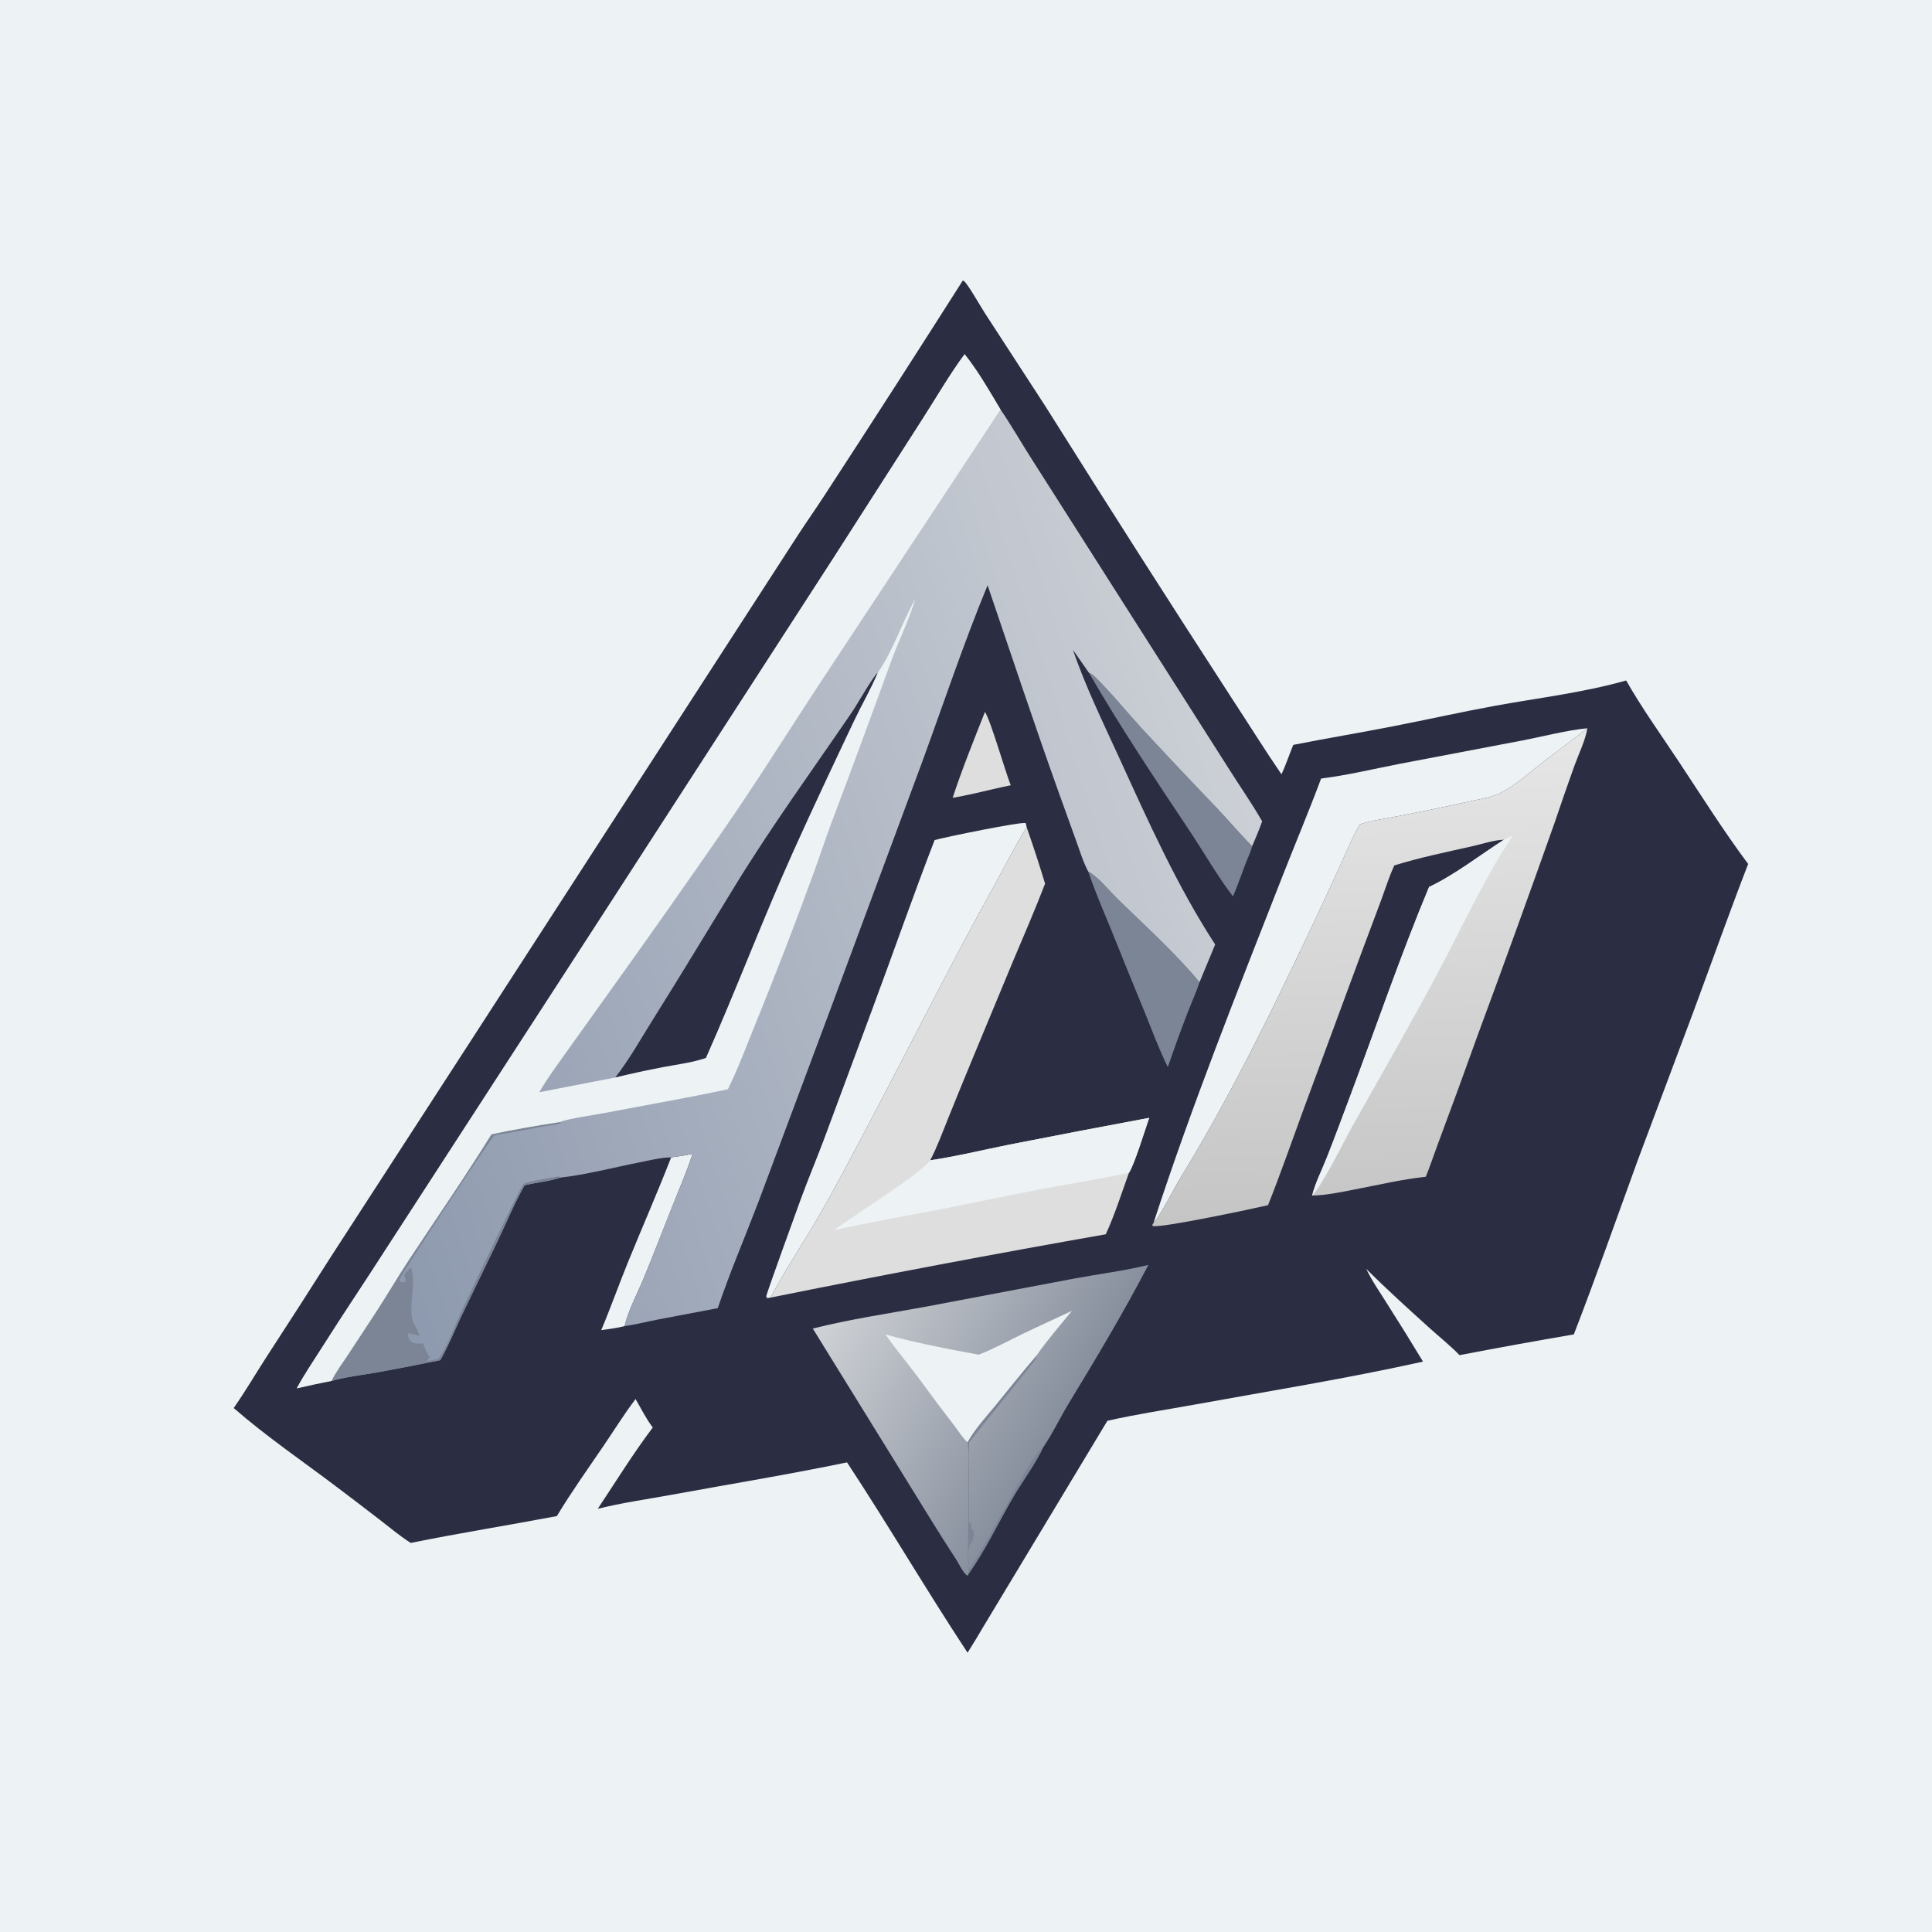 <?xml version="1.0" encoding="utf-8" ?>
<svg xmlns="http://www.w3.org/2000/svg" xmlns:xlink="http://www.w3.org/1999/xlink" width="1024" height="1024">
	<path fill="#EDF2F4" d="M0 0L1024 0L1024 1024L0 1024L0 0Z"/>
	<path fill="#2B2D42" d="M510.298 148.696C510.696 148.845 510.906 148.886 511.243 149.225C513.509 151.497 519.874 162.679 522.029 166.011L553.937 215.1Q603.213 293.542 653.626 371.257C662.174 384.28 670.397 397.564 679.214 410.404C681.566 405.358 683.34 399.963 685.446 394.802C703.15 391.309 720.983 388.345 738.704 384.88C756.619 381.377 774.447 377.37 792.4 374.086C815.392 369.88 839.435 367.101 861.886 360.657C870.361 375.533 880.444 389.551 889.891 403.821C901.865 421.909 913.586 440.536 926.561 457.915C916.48 483.924 907.193 510.217 897.493 536.368L867.806 615.595C856.684 646.165 845.904 676.936 834.159 707.268Q803.812 712.443 773.581 718.259C768.771 713.269 763.084 708.761 757.92 704.094C746.454 693.735 735.05 683.433 724.116 672.503C727.26 679.039 731.513 685.146 735.372 691.284Q744.982 706.367 754.232 721.674C714.129 730.588 673.33 737.183 632.905 744.508C617.611 747.279 602.091 749.595 586.94 753.048L520.871 862.733Q516.976 869.424 512.831 875.962C490.931 842.74 470.814 808.315 448.94 775.092C418.205 781.467 387.163 786.555 356.284 792.202C343.209 794.593 329.7 796.48 316.822 799.704C326.385 785.316 335.579 770.392 345.987 756.602C342.507 752.059 339.755 746.482 336.862 741.516C330.74 749.604 325.401 758.241 319.69 766.621C311.369 778.832 302.777 790.91 295.137 803.565C269.366 808.439 243.384 812.57 217.694 817.785C211.964 814.122 206.612 809.645 201.24 805.481Q189.952 796.759 178.561 788.174C160.255 774.334 141.184 761.388 123.866 746.287C129.934 737.593 135.321 728.42 141.054 719.503Q158.315 693.008 175.255 666.306L249.259 552.084L422.552 284.199C427.173 277.046 432.101 270.097 436.747 262.961Q473.853 206.041 510.298 148.696Z"/>
	<path fill="#DEDEDE" d="M522.054 377.312C525.204 382.263 532.558 408.181 535.708 416.202C529.159 417.56 522.641 419.153 516.116 420.63Q510.541 421.873 504.919 422.878C509.994 407.45 516.084 392.409 522.054 377.312Z"/>
	<path fill="#EDF2F4" d="M355.722 613.441C359.514 612.889 363.334 612.408 367.072 611.559C364.046 620.878 360.113 629.942 356.496 639.047C351.463 651.721 346.548 664.461 341.365 677.074C337.936 685.421 333.126 694.124 331.047 702.87C327.011 703.919 322.782 704.385 318.661 705.006C323.698 693.053 327.998 680.871 332.89 668.875C340.435 650.374 348.479 632.061 355.722 613.441Z"/>
	<path fill="#7B8595" d="M577.126 356.535C578.353 357.064 579.217 357.625 580.179 358.565C588.86 367.049 596.676 376.776 604.86 385.747Q624.72 407.181 644.945 428.272C651.251 434.933 657.197 442.001 663.675 448.486C662.922 451.604 661.243 454.923 660.096 457.944C657.919 463.677 655.929 469.494 653.507 475.13C645.765 465.138 638.095 451.763 630.902 440.967C612.457 413.284 593.778 385.338 577.126 356.535Z"/>
	<path fill="#7B8595" d="M576.772 461.906C582.789 465.37 587.601 471.841 592.55 476.657C605.945 489.695 624.226 506.369 635.766 520.61C634.05 525.8 631.728 530.923 629.745 536.027Q624.046 550.698 618.963 565.593C614.375 556.295 610.761 546.539 606.888 536.932C602.262 525.458 597.438 514.077 592.904 502.563C587.573 489.027 581.481 475.666 576.772 461.906Z"/>
	<path fill="#EDF2F4" d="M495.358 445.262C500.35 443.785 541.555 435.338 543.663 436.275L544.151 438.445C537.624 449.066 531.986 460.326 525.943 471.232C503.64 511.487 483.146 552.706 461.65 593.394C452.293 611.104 443.039 629.038 432.964 646.343C424.93 660.143 415.828 673.595 408.439 687.741C407.664 687.956 407.21 687.946 406.419 687.912C406.332 687.623 406.169 687.347 406.157 687.045C406.112 685.868 422.645 640.475 424.185 636.242C428.093 625.506 432.525 614.982 436.567 604.297L462.099 535.52C473.275 505.485 483.823 475.149 495.358 445.262Z"/>
	<path fill="#EDF2F4" d="M700.218 412.648C714.177 410.896 727.969 407.55 741.768 404.867L807.181 392.407C818.452 390.233 829.967 387.116 841.365 385.984C833.954 391.805 826.336 397.361 818.87 403.113C811.358 408.901 803.247 416.398 794.744 420.493C789.941 422.806 783.798 423.643 778.599 424.802Q759.891 428.985 741.057 432.559C734.423 433.879 727.226 434.784 720.803 436.874C716.623 444.061 713.382 452.04 709.915 459.608Q701.745 477.565 693.258 495.374C672.499 539.099 651.258 582.622 625.89 623.897C622.356 629.648 615.018 644.384 611.356 648.302C631.532 586.282 655.846 525.381 679.636 464.669C686.444 447.295 693.681 430.134 700.218 412.648Z"/>
	<defs>
		<linearGradient id="gradient_0" gradientUnits="userSpaceOnUse" x1="560.18" y1="753.186" x2="443.212" y2="685.208">
			<stop offset="0" stop-color="#88909E"/>
			<stop offset="1" stop-color="#CFD2D6"/>
		</linearGradient>
	</defs>
	<path fill="url(#gradient_0)" d="M430.79 704.156C450.516 699.192 471.004 696.172 491.013 692.511L569.075 677.714C582.265 675.285 595.623 673.59 608.664 670.436C595.679 695.386 581.152 719.642 566.554 743.672C561.803 751.492 557.872 759.911 552.697 767.455C549.27 775.156 541.678 785.502 537.148 793.236C529.29 806.652 522.46 821.361 513.457 834.012L512.933 835.142C511.607 834.569 510.959 833.417 510.154 832.247C508.852 830.354 507.894 828.238 506.637 826.315C497.541 812.411 488.972 798.285 480.239 784.153L430.79 704.156Z"/>
	<path fill="#7B8595" d="M549.318 718.503C549.28 718.98 549.35 719.478 549.204 719.934C548.802 721.195 518.178 758.579 513.656 764.523Q513.401 785.82 513.605 807.116L514.681 807.273C514.841 808.441 514.863 809.492 514.811 810.67L515.882 811.094C516.319 813.138 516.036 815.751 514.887 817.549C514.716 817.815 514.516 818.061 514.34 818.323C512.613 820.893 513.472 828.621 513.546 831.68C521.157 822.542 547.262 769.458 552.697 767.455C549.27 775.156 541.678 785.502 537.148 793.236C529.29 806.652 522.46 821.361 513.457 834.012C512.74 828.097 513.126 821.732 513.12 815.766L513.206 780.917C513.219 775.663 513.772 769.576 512.782 764.429C516.642 757.388 523.043 750.503 528.114 744.278C535.134 735.661 542.07 726.927 549.318 718.503Z"/>
	<path fill="#EDF2F4" d="M518.79 717.999C526.614 714.932 534.167 710.804 541.731 707.139C550.469 702.906 559.347 698.946 568.122 694.784C561.785 702.556 555.074 710.292 549.318 718.503C542.07 726.927 535.134 735.661 528.114 744.278C523.043 750.503 516.642 757.388 512.782 764.429C510.254 762.138 508.03 758.529 505.926 755.799Q496.719 743.888 487.875 731.704C481.791 723.48 475.164 715.652 469.286 707.279C484.332 711.549 503.368 715.219 518.79 717.999Z"/>
	<path fill="#DEDEDE" d="M544.151 438.445Q549.348 453.294 553.914 468.349C548.49 482.495 542.404 496.385 536.547 510.356L514.758 562.832Q508.437 578.08 502.277 593.393C499.366 600.613 496.652 608.087 493.029 614.981C506.971 612.907 520.878 609.509 534.704 606.725Q571.869 599.416 609.104 592.478C606.966 598.54 601.237 617.364 598.386 621.563C594.423 632.383 590.923 643.757 586.073 654.19Q497.05 669.871 408.439 687.741C415.828 673.595 424.93 660.143 432.964 646.343C443.039 629.038 452.293 611.104 461.65 593.394C483.146 552.706 503.64 511.487 525.943 471.232C531.986 460.326 537.624 449.066 544.151 438.445Z"/>
	<path fill="#EDF2F4" d="M493.029 614.981C506.971 612.907 520.878 609.509 534.704 606.725Q571.869 599.416 609.104 592.478C606.966 598.54 601.237 617.364 598.386 621.563C583.646 624.853 568.593 627.117 553.745 629.91C535.419 633.357 517.194 637.314 498.888 640.86C479.943 644.531 460.951 647.807 442.11 652.029C452.287 644.195 487.862 622.337 493.029 614.981Z"/>
	<defs>
		<linearGradient id="gradient_1" gradientUnits="userSpaceOnUse" x1="729.296" y1="645.53" x2="722.692" y2="392.509">
			<stop offset="0" stop-color="#C5C5C5"/>
			<stop offset="1" stop-color="#E6E6E6"/>
		</linearGradient>
	</defs>
	<path fill="url(#gradient_1)" d="M841.365 385.984C840.251 392.494 836.796 399.479 834.525 405.718Q829.111 420.82 823.989 436.023Q803.78 493.098 782.768 549.882Q772.667 578.096 762.171 606.166C759.986 611.983 758.044 617.959 755.7 623.703C742.93 625.103 730.389 628.039 717.79 630.487C710.617 631.881 702.736 633.548 695.429 633.691C697.124 627.002 700.621 620.132 703.18 613.668C707.5 602.753 711.553 591.761 715.673 580.771C729.49 543.914 742.29 506.428 757.443 470.098C770.793 463.849 784.605 453.101 797.134 445.063C791.684 445.249 785.577 447.343 780.19 448.56C766.461 451.659 752.46 454.5 739.022 458.704C736.311 464.492 734.356 470.782 732.152 476.787L721.966 503.994L690.263 589.741C684.268 606.108 678.532 622.584 672.078 638.78C665.272 640.382 614.904 651.121 610.908 649.796C610.783 648.737 610.669 649.244 611.356 648.302C615.018 644.384 622.356 629.648 625.89 623.897C651.258 582.622 672.499 539.099 693.258 495.374Q701.745 477.565 709.915 459.608C713.382 452.04 716.623 444.061 720.803 436.874C727.226 434.784 734.423 433.879 741.057 432.559Q759.891 428.985 778.599 424.802C783.798 423.643 789.941 422.806 794.744 420.493C803.247 416.398 811.358 408.901 818.87 403.113C826.336 397.361 833.954 391.805 841.365 385.984Z"/>
	<path fill="#EDF2F4" d="M797.134 445.063Q799.56 443.83 802.009 442.644C786.829 465.203 775.691 489.991 762.979 513.942C747.996 542.173 731.961 569.856 716.334 597.737C711.763 605.893 701.047 628.034 695.429 633.691C697.124 627.002 700.621 620.132 703.18 613.668C707.5 602.753 711.553 591.761 715.673 580.771C729.49 543.914 742.29 506.428 757.443 470.098C770.793 463.849 784.605 453.101 797.134 445.063Z"/>
	<defs>
		<linearGradient id="gradient_2" gradientUnits="userSpaceOnUse" x1="165.056" y1="548.47" x2="653.705" y2="391.937">
			<stop offset="0" stop-color="#8D99AE"/>
			<stop offset="1" stop-color="#CCD0D6"/>
		</linearGradient>
	</defs>
	<path fill="url(#gradient_2)" d="M511.265 187.742C518.406 196.696 524.44 207.241 530.291 217.066C536.251 225.702 541.411 234.934 547.104 243.757L601.868 329.78L650.77 406.615C656.779 416.192 663.35 425.518 668.971 435.322C667.409 439.793 665.527 444.129 663.675 448.486C657.197 442.001 651.251 434.933 644.945 428.272Q624.72 407.181 604.86 385.747C596.676 376.776 588.86 367.049 580.179 358.565C579.217 357.625 578.353 357.064 577.126 356.535L568.695 344.454C575.124 363.457 584.988 383.679 593.381 402.039C608.651 435.444 623.983 469.77 644.071 500.598L635.766 520.61C624.226 506.369 605.945 489.695 592.55 476.657C587.601 471.841 582.789 465.37 576.772 461.906C574.107 456.922 572.398 451.231 570.48 445.921L561.223 420.206C548.133 383.707 535.949 346.895 523.443 310.194C510.801 340.798 500.257 372.453 488.883 403.556L440.112 535.016L401.983 637.042C394.846 655.739 386.835 674.406 380.433 693.348L348.306 699.458C342.599 700.581 336.795 702.063 331.047 702.87C333.126 694.124 337.936 685.421 341.365 677.074C346.548 664.461 351.463 651.721 356.496 639.047C360.113 629.942 364.046 620.878 367.072 611.559C363.334 612.408 359.514 612.889 355.722 613.441C350.186 613.514 344.433 614.989 339.008 616.062C325.85 618.662 309.916 622.791 296.88 624.168C290.935 626.203 284.156 626.7 278.02 628.248C272.778 637.445 268.598 647.576 264.052 657.156L244.569 697.504C240.893 705.307 237.621 713.425 233.349 720.921Q216.454 724.41 199.476 727.473C191.588 728.844 183.482 729.734 175.768 731.894Q166.487 733.715 157.275 735.855C161.25 728.469 166.126 721.363 170.616 714.264C181.821 696.545 193.555 679.184 204.863 661.535L320.197 483.646L441.508 296.115L488.697 222.485C496.159 210.934 503.092 198.795 511.265 187.742Z"/>
	<path fill="#7B8595" d="M260.469 601.195C272.348 598.699 284.597 596.553 296.603 594.754L297.341 595.271C293.772 596.438 289.821 596.74 286.118 597.394L268.711 600.628C266.761 600.984 263.752 601.094 262.017 601.936C260.43 602.706 215.151 671.509 211.702 678.199L211.96 679.136C213.246 679.695 213.417 679.694 214.807 679.477C215.549 677.367 213.243 675.951 215.334 674.3C216.24 673.584 216.66 672.82 217.261 671.854C218.181 672.434 218.125 672.665 218.341 673.695C220.075 681.933 216.924 690.589 218.464 698.935C219.026 701.978 221.012 703.709 221.806 706.594C222.04 707.442 221.912 707.063 222.362 707.991C220.574 707.652 218.862 707.201 217.119 706.678L217.59 707.799L216.366 706.578C216.053 707.642 216.414 709.052 217.029 709.982C217.922 711.335 219.58 712.016 221.152 712.114C222.175 712.178 223.216 712.128 224.24 712.093C224.677 713.001 225.014 713.864 225.322 714.819C225.589 715.646 225.841 716.18 226.353 716.877C226.918 717.643 227.041 717.91 227.158 718.83L228.044 718.916C227.722 720.064 226.177 720.345 226.549 721.297C228.483 721.234 230.366 720.672 232.239 720.219C237.186 714.095 240.664 703.39 244.112 696.056C247.462 688.931 275.888 628.656 277.581 627.48C279.281 626.299 292.57 623.971 295.416 623.63C295.75 623.59 296.085 623.57 296.42 623.54L296.88 624.168C290.935 626.203 284.156 626.7 278.02 628.248C272.778 637.445 268.598 647.576 264.052 657.156L244.569 697.504C240.893 705.307 237.621 713.425 233.349 720.921Q216.454 724.41 199.476 727.473C191.588 728.844 183.482 729.734 175.768 731.894C177.802 727.404 181.238 722.942 183.948 718.82L199.281 695.475C205.219 686.352 210.696 676.929 216.691 667.851C231.32 645.695 246.52 623.778 260.469 601.195Z"/>
	<path fill="#EDF2F4" d="M511.265 187.742C518.406 196.696 524.44 207.241 530.291 217.066L433.521 363.705C417.446 388.19 401.922 413.132 385.281 437.232Q354.091 482.414 322.074 527.013L299.755 558.244C294.979 564.991 289.944 571.718 285.839 578.899L326.035 571.105C333.548 561.516 339.744 550.326 346.246 540.005C360.865 516.802 374.909 493.326 389.25 469.96C409.127 437.574 430.447 408.308 451.749 377.113C453.976 373.851 463.262 357.621 465.233 356.519C473.538 344.664 478.014 329.997 485.14 317.446C481.734 328.695 476.427 339.338 472.365 350.362Q456.815 393.305 440.711 436.043C437.47 444.703 434.633 453.494 431.448 462.171Q416.519 503.192 400.04 543.615C395.415 554.844 391.194 566.466 385.775 577.33C363.863 582.009 341.889 585.804 319.894 590.015C314.363 591.074 301.247 592.836 296.603 594.754C284.597 596.553 272.348 598.699 260.469 601.195C246.52 623.778 231.32 645.695 216.691 667.851C210.696 676.929 205.219 686.352 199.281 695.475L183.948 718.82C181.238 722.942 177.802 727.404 175.768 731.894Q166.487 733.715 157.275 735.855C161.25 728.469 166.126 721.363 170.616 714.264C181.821 696.545 193.555 679.184 204.863 661.535L320.197 483.646L441.508 296.115L488.697 222.485C496.159 210.934 503.092 198.795 511.265 187.742Z"/>
	<path fill="#2B2D42" d="M326.035 571.105C333.548 561.516 339.744 550.326 346.246 540.005C360.865 516.802 374.909 493.326 389.25 469.96C409.127 437.574 430.447 408.308 451.749 377.113C453.976 373.851 463.262 357.621 465.233 356.519C461.555 365.252 456.698 373.561 452.636 382.132C441.856 404.878 431.083 427.738 420.726 450.678C404.353 486.942 390.31 524.345 374.157 560.737C366.907 563.223 358.808 564.199 351.273 565.625Q338.586 568.053 326.035 571.105Z"/>
</svg>
